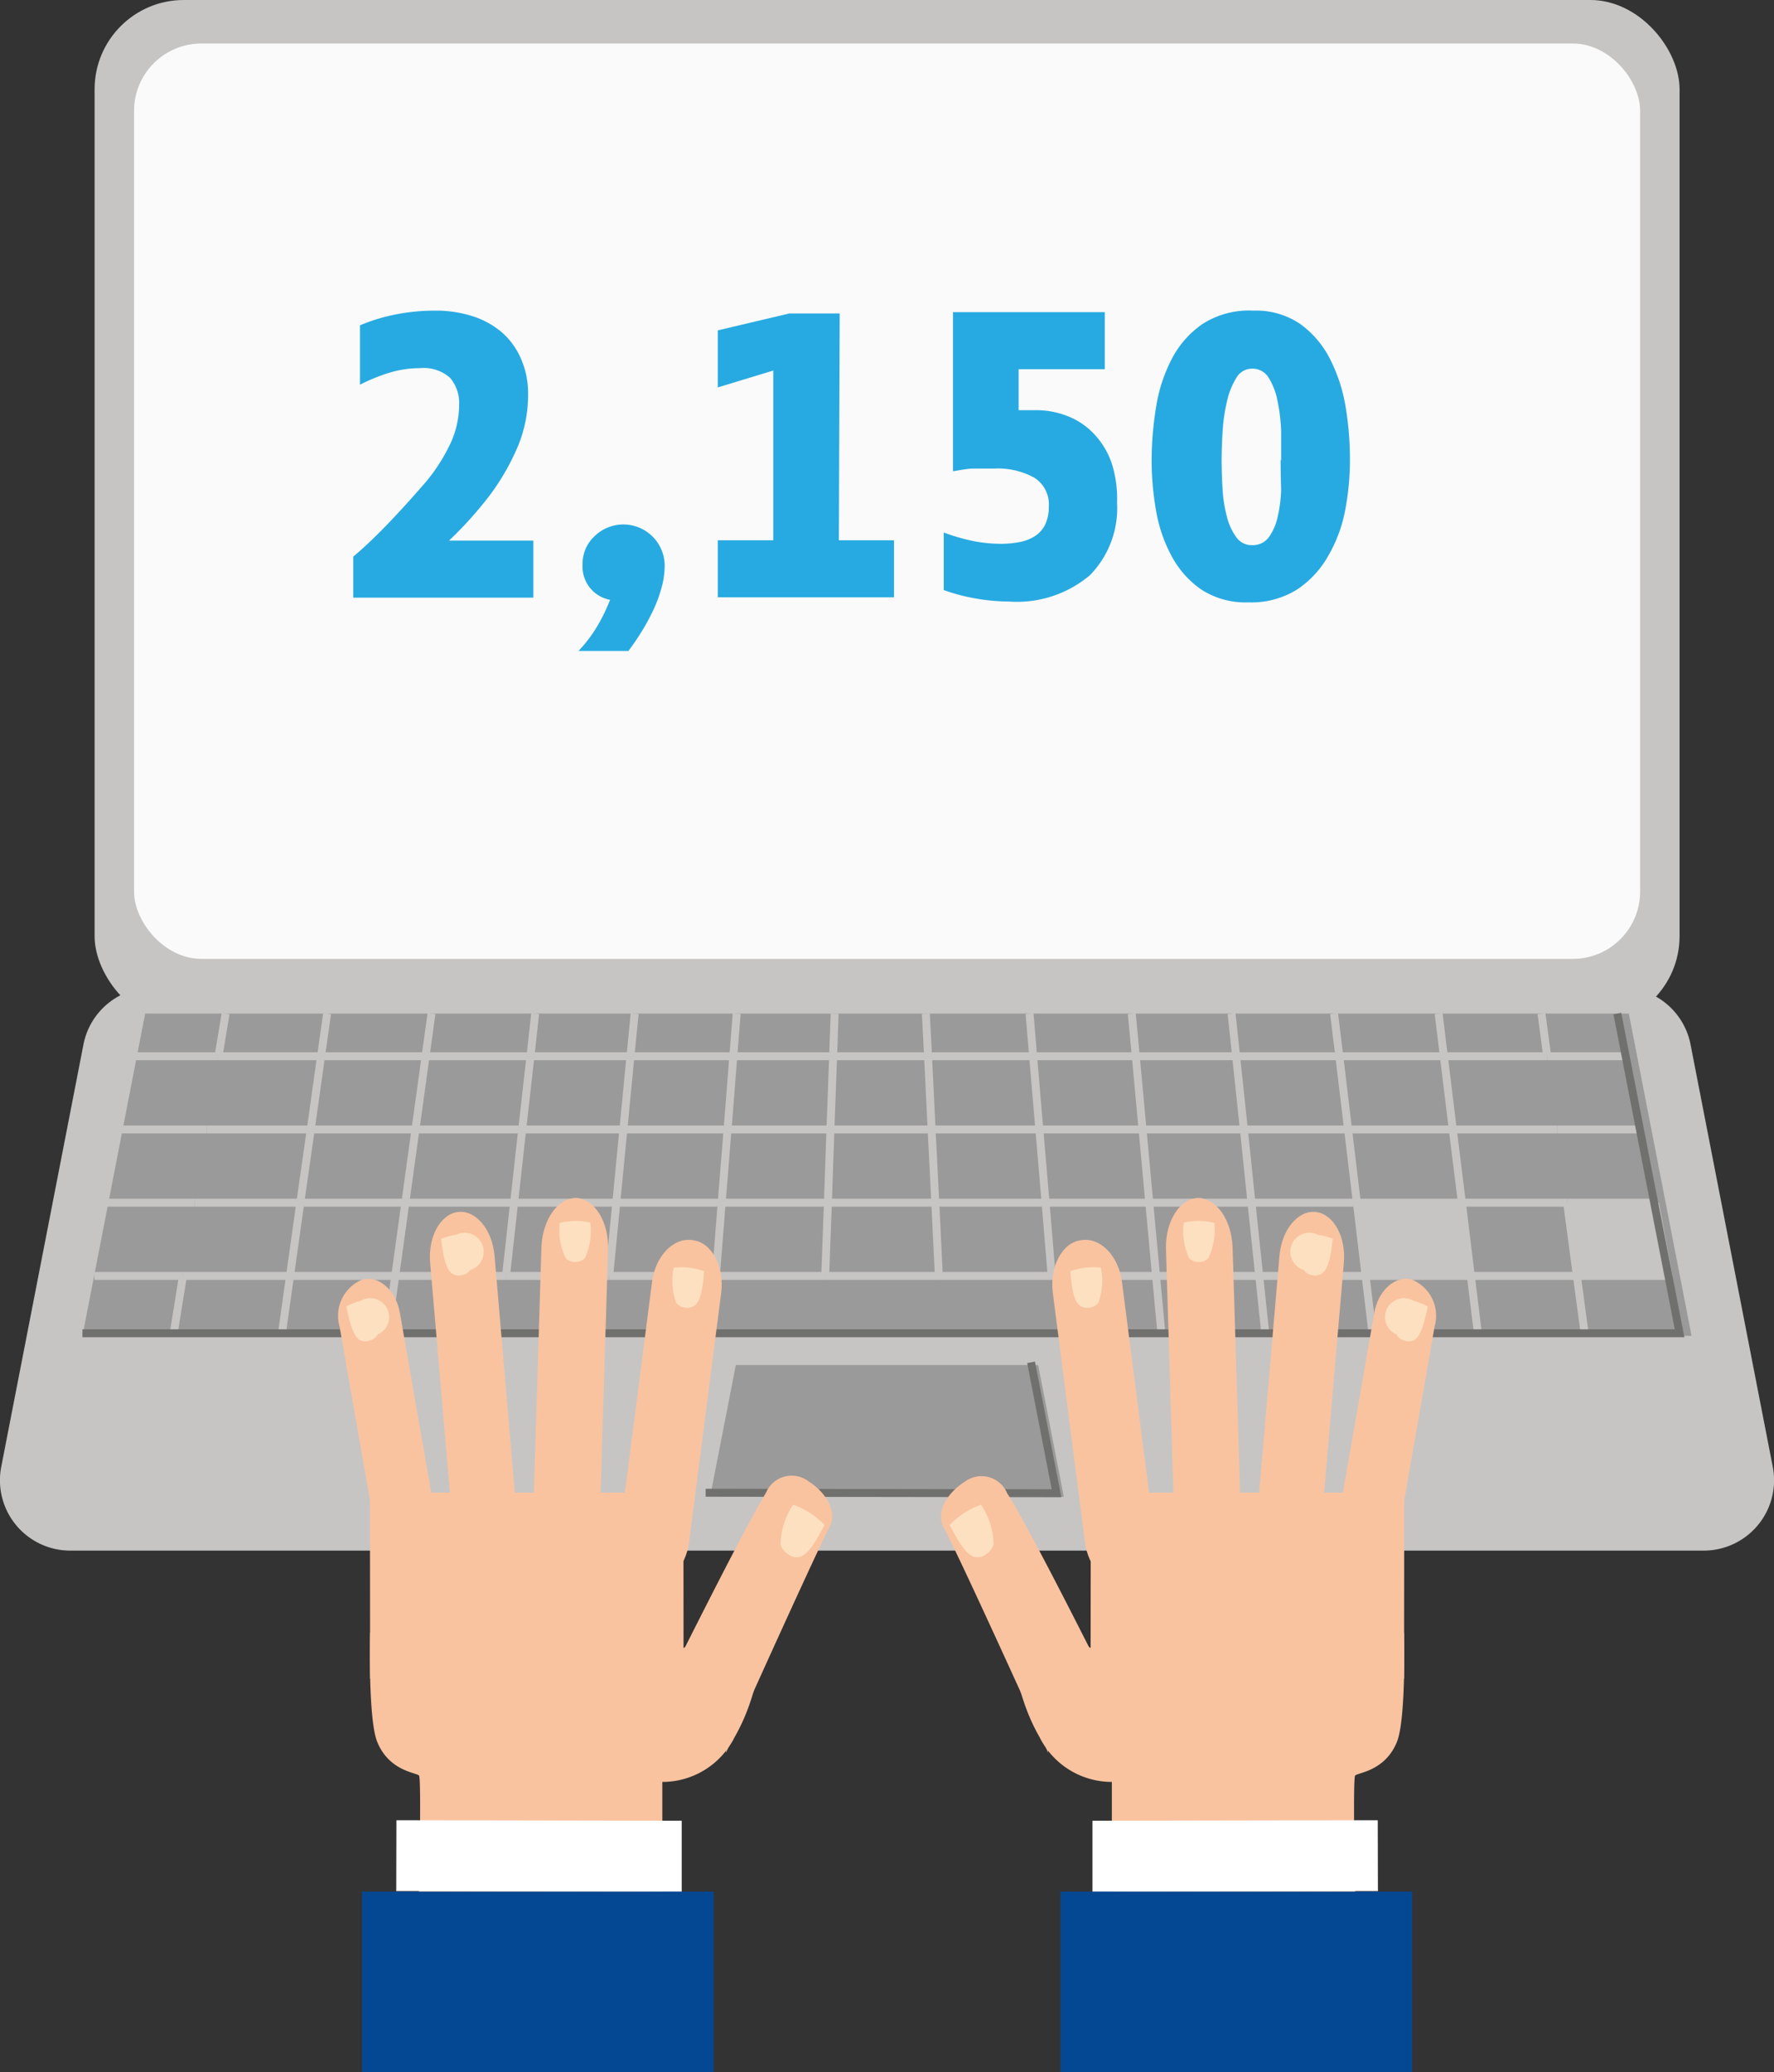 <svg id="icons" xmlns="http://www.w3.org/2000/svg" viewBox="0 0 105.21 122.81"><rect x="0" y="0" width="105.21" height="122.81" fill="#333333" stroke="none"/><defs><style>.cls-1{fill:#c6c5c4;}.cls-2{fill:#fafafa;}.cls-3{fill:#9b9a9a;}.cls-4,.cls-5{fill:none;stroke-miterlimit:10;stroke-width:0.47px;}.cls-4{stroke:#c6c5c4;}.cls-5{stroke:#70706e;}.cls-6{fill:#f9c3a0;}.cls-7{fill:#fff;}.cls-8{fill:#044893;}.cls-9{fill:#fde0bf;}.cls-10{fill:#27aae1;}</style></defs><g id="_Group_" data-name="&lt;Group&gt;"><g id="_Group_2" data-name="&lt;Group&gt;"><g id="_Group_3" data-name="&lt;Group&gt;"><rect id="_Rectangle_" data-name="&lt;Rectangle&gt;" class="cls-1" x="5.61" width="94" height="60.77" rx="5.29" ry="5.29"/><path id="_Path_" data-name="&lt;Path&gt;" class="cls-1" d="M465.09,2822.56H368.22a4.17,4.17,0,0,1-4.09-5l4.87-25a4.17,4.17,0,0,1,4.09-3.37h87.13a4.17,4.17,0,0,1,4.09,3.37l4.87,25A4.17,4.17,0,0,1,465.09,2822.56Z" transform="translate(-364.05 -2730.66)"/><rect id="_Rectangle_2" data-name="&lt;Rectangle&gt;" class="cls-2" x="7.95" y="2.58" width="89.32" height="54.25" rx="3.99" ry="3.99"/><polygon id="_Path_2" data-name="&lt;Path&gt;" class="cls-3" points="100.32 79.17 4.89 79.17 8.61 60.07 96.6 60.07 100.32 79.17"/><polygon id="_Path_3" data-name="&lt;Path&gt;" class="cls-3" points="63.09 88.71 42.12 88.68 43.64 80.9 61.57 80.9 63.09 88.71"/></g><g id="_Group_4" data-name="&lt;Group&gt;"><polygon id="_Path_4" data-name="&lt;Path&gt;" class="cls-1" points="99.19 75.62 93.55 75.62 92.94 71.28 98.39 71.28 99.19 75.62"/><polygon id="_Path_5" data-name="&lt;Path&gt;" class="cls-1" points="87.36 75.62 80.99 75.62 80.47 71.28 86.6 71.28 87.36 75.62"/><g id="_Group_5" data-name="&lt;Group&gt;"><line id="_Path_6" data-name="&lt;Path&gt;" class="cls-4" x1="19.4" y1="60.07" x2="19.04" y2="62.6"/><line id="_Path_7" data-name="&lt;Path&gt;" class="cls-4" x1="19.04" y1="62.6" x2="18.43" y2="66.94"/><line id="_Path_8" data-name="&lt;Path&gt;" class="cls-4" x1="16.72" y1="79.03" x2="17.2" y2="75.62"/><line id="_Path_9" data-name="&lt;Path&gt;" class="cls-4" x1="17.81" y1="71.28" x2="17.2" y2="75.62"/><line id="_Path_10" data-name="&lt;Path&gt;" class="cls-4" x1="18.43" y1="66.94" x2="17.81" y2="71.28"/><line id="_Path_11" data-name="&lt;Path&gt;" class="cls-4" x1="86.7" y1="71.28" x2="86.16" y2="66.94"/><line id="_Path_12" data-name="&lt;Path&gt;" class="cls-4" x1="87.65" y1="79.03" x2="87.23" y2="75.62"/><line id="_Path_13" data-name="&lt;Path&gt;" class="cls-4" x1="85.32" y1="60.07" x2="85.63" y2="62.6"/><line id="_Path_14" data-name="&lt;Path&gt;" class="cls-4" x1="87.23" y1="75.62" x2="86.7" y2="71.28"/><line id="_Path_15" data-name="&lt;Path&gt;" class="cls-4" x1="85.63" y1="62.6" x2="86.16" y2="66.94"/><line id="_Path_16" data-name="&lt;Path&gt;" class="cls-4" x1="80.99" y1="75.62" x2="80.47" y2="71.28"/><line id="_Path_17" data-name="&lt;Path&gt;" class="cls-4" x1="79.12" y1="60.07" x2="79.43" y2="62.6"/><line id="_Path_18" data-name="&lt;Path&gt;" class="cls-4" x1="79.43" y1="62.6" x2="79.95" y2="66.94"/><line id="_Path_19" data-name="&lt;Path&gt;" class="cls-4" x1="79.95" y1="66.94" x2="80.47" y2="71.28"/><line id="_Path_20" data-name="&lt;Path&gt;" class="cls-4" x1="81.4" y1="79.03" x2="80.99" y2="75.62"/><line id="_Path_21" data-name="&lt;Path&gt;" class="cls-4" x1="73.77" y1="66.94" x2="74.22" y2="71.28"/><line id="_Path_22" data-name="&lt;Path&gt;" class="cls-4" x1="73.04" y1="60.07" x2="73.31" y2="62.6"/><line id="_Path_23" data-name="&lt;Path&gt;" class="cls-4" x1="75.04" y1="79.03" x2="74.68" y2="75.62"/><line id="_Path_24" data-name="&lt;Path&gt;" class="cls-4" x1="73.31" y1="62.6" x2="73.77" y2="66.94"/><line id="_Path_25" data-name="&lt;Path&gt;" class="cls-4" x1="74.68" y1="75.62" x2="74.22" y2="71.28"/><line id="_Path_26" data-name="&lt;Path&gt;" class="cls-4" x1="67.12" y1="60.07" x2="67.36" y2="62.6"/><line id="_Path_27" data-name="&lt;Path&gt;" class="cls-4" x1="68.88" y1="79.03" x2="68.56" y2="75.62"/><line id="_Path_28" data-name="&lt;Path&gt;" class="cls-4" x1="67.36" y1="62.6" x2="67.76" y2="66.94"/><line id="_Path_29" data-name="&lt;Path&gt;" class="cls-4" x1="68.56" y1="75.62" x2="68.16" y2="71.28"/><line id="_Path_30" data-name="&lt;Path&gt;" class="cls-4" x1="67.76" y1="66.94" x2="68.16" y2="71.28"/><line id="_Path_31" data-name="&lt;Path&gt;" class="cls-4" x1="61.27" y1="62.6" x2="61.64" y2="66.94"/><line id="_Path_32" data-name="&lt;Path&gt;" class="cls-4" x1="61.06" y1="60.07" x2="61.27" y2="62.6"/><line id="_Path_33" data-name="&lt;Path&gt;" class="cls-4" x1="61.64" y1="66.94" x2="62.01" y2="71.28"/><line id="_Path_34" data-name="&lt;Path&gt;" class="cls-4" x1="62.37" y1="75.62" x2="62.01" y2="71.28"/><line id="_Path_35" data-name="&lt;Path&gt;" class="cls-4" x1="55.04" y1="62.6" x2="55.25" y2="66.94"/><line id="_Path_36" data-name="&lt;Path&gt;" class="cls-4" x1="55.25" y1="66.94" x2="55.47" y2="71.28"/><line id="_Path_37" data-name="&lt;Path&gt;" class="cls-4" x1="55.68" y1="75.62" x2="55.47" y2="71.28"/><line id="_Path_38" data-name="&lt;Path&gt;" class="cls-4" x1="54.91" y1="60.07" x2="55.04" y2="62.6"/><line id="_Path_39" data-name="&lt;Path&gt;" class="cls-4" x1="49.25" y1="66.94" x2="49.1" y2="71.28"/><line id="_Path_40" data-name="&lt;Path&gt;" class="cls-4" x1="49.5" y1="60.07" x2="49.41" y2="62.6"/><line id="_Path_41" data-name="&lt;Path&gt;" class="cls-4" x1="49.41" y1="62.6" x2="49.25" y2="66.94"/><line id="_Path_42" data-name="&lt;Path&gt;" class="cls-4" x1="48.94" y1="75.62" x2="49.1" y2="71.28"/><line id="_Path_43" data-name="&lt;Path&gt;" class="cls-4" x1="42.46" y1="75.62" x2="42.8" y2="71.28"/><line id="_Path_44" data-name="&lt;Path&gt;" class="cls-4" x1="43.15" y1="66.94" x2="42.8" y2="71.28"/><line id="_Path_45" data-name="&lt;Path&gt;" class="cls-4" x1="43.49" y1="62.6" x2="43.15" y2="66.94"/><line id="_Path_46" data-name="&lt;Path&gt;" class="cls-4" x1="43.69" y1="60.07" x2="43.49" y2="62.6"/><line id="_Path_47" data-name="&lt;Path&gt;" class="cls-4" x1="37.64" y1="60.07" x2="37.39" y2="62.6"/><line id="_Path_48" data-name="&lt;Path&gt;" class="cls-4" x1="37.39" y1="62.6" x2="36.97" y2="66.94"/><line id="_Path_49" data-name="&lt;Path&gt;" class="cls-4" x1="36.97" y1="66.94" x2="36.55" y2="71.28"/><line id="_Path_50" data-name="&lt;Path&gt;" class="cls-4" x1="36.13" y1="75.62" x2="36.55" y2="71.28"/><line id="_Path_51" data-name="&lt;Path&gt;" class="cls-4" x1="92.94" y1="71.28" x2="93.52" y2="75.62"/><line id="_Path_52" data-name="&lt;Path&gt;" class="cls-4" x1="93.98" y1="79.03" x2="93.52" y2="75.62"/><line id="_Path_53" data-name="&lt;Path&gt;" class="cls-4" x1="91.42" y1="60.07" x2="91.76" y2="62.6"/><line id="_Path_54" data-name="&lt;Path&gt;" class="cls-4" x1="30.97" y1="66.94" x2="30.49" y2="71.28"/><line id="_Path_55" data-name="&lt;Path&gt;" class="cls-4" x1="31.46" y1="62.6" x2="30.97" y2="66.94"/><line id="_Path_56" data-name="&lt;Path&gt;" class="cls-4" x1="30.01" y1="75.62" x2="30.49" y2="71.28"/><line id="_Path_57" data-name="&lt;Path&gt;" class="cls-4" x1="31.74" y1="60.07" x2="31.46" y2="62.6"/><line id="_Path_58" data-name="&lt;Path&gt;" class="cls-4" x1="24.64" y1="66.94" x2="24.04" y2="71.28"/><line id="_Path_59" data-name="&lt;Path&gt;" class="cls-4" x1="25.59" y1="60.07" x2="25.24" y2="62.6"/><line id="_Path_60" data-name="&lt;Path&gt;" class="cls-4" x1="23.44" y1="75.62" x2="24.04" y2="71.28"/><line id="_Path_61" data-name="&lt;Path&gt;" class="cls-4" x1="25.24" y1="62.6" x2="24.64" y2="66.94"/><line id="_Path_62" data-name="&lt;Path&gt;" class="cls-4" x1="22.97" y1="79.03" x2="23.44" y2="75.62"/><line id="_Path_63" data-name="&lt;Path&gt;" class="cls-4" x1="13.38" y1="60.07" x2="12.96" y2="62.6"/><line id="_Path_64" data-name="&lt;Path&gt;" class="cls-4" x1="10.85" y1="75.62" x2="10.3" y2="79.03"/><line id="_Path_65" data-name="&lt;Path&gt;" class="cls-4" x1="55.04" y1="62.6" x2="49.41" y2="62.6"/><line id="_Path_66" data-name="&lt;Path&gt;" class="cls-4" x1="73.31" y1="62.6" x2="67.36" y2="62.6"/><line id="_Path_67" data-name="&lt;Path&gt;" class="cls-4" x1="67.36" y1="62.6" x2="61.27" y2="62.6"/><line id="_Path_68" data-name="&lt;Path&gt;" class="cls-4" x1="91.76" y1="62.6" x2="85.63" y2="62.6"/><line id="_Path_69" data-name="&lt;Path&gt;" class="cls-4" x1="85.63" y1="62.6" x2="79.43" y2="62.6"/><line id="_Path_70" data-name="&lt;Path&gt;" class="cls-4" x1="79.43" y1="62.6" x2="73.31" y2="62.6"/><line id="_Path_71" data-name="&lt;Path&gt;" class="cls-4" x1="49.41" y1="62.6" x2="43.49" y2="62.6"/><line id="_Path_72" data-name="&lt;Path&gt;" class="cls-4" x1="19.04" y1="62.6" x2="12.96" y2="62.6"/><line id="_Path_73" data-name="&lt;Path&gt;" class="cls-4" x1="43.49" y1="62.6" x2="37.39" y2="62.6"/><line id="_Path_74" data-name="&lt;Path&gt;" class="cls-4" x1="7.57" y1="62.6" x2="12.96" y2="62.6"/><line id="_Path_75" data-name="&lt;Path&gt;" class="cls-4" x1="25.24" y1="62.6" x2="19.04" y2="62.6"/><line id="_Path_76" data-name="&lt;Path&gt;" class="cls-4" x1="96.34" y1="62.6" x2="91.76" y2="62.6"/><line id="_Path_77" data-name="&lt;Path&gt;" class="cls-4" x1="31.46" y1="62.6" x2="25.24" y2="62.6"/><line id="_Path_78" data-name="&lt;Path&gt;" class="cls-4" x1="37.39" y1="62.6" x2="31.46" y2="62.6"/><line id="_Path_79" data-name="&lt;Path&gt;" class="cls-4" x1="61.27" y1="62.6" x2="55.04" y2="62.6"/><line id="_Path_80" data-name="&lt;Path&gt;" class="cls-4" x1="42.46" y1="75.62" x2="48.94" y2="75.62"/><line id="_Path_81" data-name="&lt;Path&gt;" class="cls-4" x1="55.68" y1="75.62" x2="62.37" y2="75.62"/><line id="_Path_82" data-name="&lt;Path&gt;" class="cls-4" x1="48.94" y1="75.62" x2="55.68" y2="75.62"/><line id="_Path_83" data-name="&lt;Path&gt;" class="cls-4" x1="62.37" y1="75.62" x2="68.56" y2="75.62"/><line id="_Path_84" data-name="&lt;Path&gt;" class="cls-4" x1="30.01" y1="75.62" x2="36.13" y2="75.62"/><line id="_Path_85" data-name="&lt;Path&gt;" class="cls-4" x1="68.56" y1="75.62" x2="74.68" y2="75.62"/><line id="_Path_86" data-name="&lt;Path&gt;" class="cls-4" x1="10.85" y1="75.62" x2="5.6" y2="75.62"/><line id="_Path_87" data-name="&lt;Path&gt;" class="cls-4" x1="10.85" y1="75.62" x2="17.2" y2="75.62"/><line id="_Path_88" data-name="&lt;Path&gt;" class="cls-4" x1="23.44" y1="75.62" x2="30.01" y2="75.62"/><line id="_Path_89" data-name="&lt;Path&gt;" class="cls-4" x1="80.99" y1="75.62" x2="87.23" y2="75.62"/><line id="_Path_90" data-name="&lt;Path&gt;" class="cls-4" x1="36.13" y1="75.62" x2="42.46" y2="75.62"/><line id="_Path_91" data-name="&lt;Path&gt;" class="cls-4" x1="17.2" y1="75.62" x2="23.44" y2="75.62"/><line id="_Path_92" data-name="&lt;Path&gt;" class="cls-4" x1="74.68" y1="75.62" x2="80.99" y2="75.62"/><line id="_Path_93" data-name="&lt;Path&gt;" class="cls-4" x1="87.23" y1="75.62" x2="93.52" y2="75.62"/><line id="_Path_94" data-name="&lt;Path&gt;" class="cls-4" x1="98.9" y1="75.62" x2="93.52" y2="75.62"/><line id="_Path_95" data-name="&lt;Path&gt;" class="cls-4" x1="12.26" y1="66.94" x2="18.43" y2="66.94"/><line id="_Path_96" data-name="&lt;Path&gt;" class="cls-4" x1="61.64" y1="66.94" x2="55.25" y2="66.94"/><line id="_Path_97" data-name="&lt;Path&gt;" class="cls-4" x1="30.97" y1="66.94" x2="24.64" y2="66.94"/><line id="_Path_98" data-name="&lt;Path&gt;" class="cls-4" x1="24.64" y1="66.94" x2="18.43" y2="66.94"/><line id="_Path_99" data-name="&lt;Path&gt;" class="cls-4" x1="92.35" y1="66.94" x2="86.16" y2="66.94"/><line id="_Path_100" data-name="&lt;Path&gt;" class="cls-4" x1="36.97" y1="66.94" x2="30.97" y2="66.94"/><line id="_Path_101" data-name="&lt;Path&gt;" class="cls-4" x1="97.4" y1="66.94" x2="92.35" y2="66.94"/><line id="_Path_102" data-name="&lt;Path&gt;" class="cls-4" x1="79.95" y1="66.94" x2="73.77" y2="66.94"/><line id="_Path_103" data-name="&lt;Path&gt;" class="cls-4" x1="12.26" y1="66.94" x2="6.97" y2="66.94"/><line id="_Path_104" data-name="&lt;Path&gt;" class="cls-4" x1="67.76" y1="66.94" x2="61.64" y2="66.94"/><line id="_Path_105" data-name="&lt;Path&gt;" class="cls-4" x1="86.16" y1="66.94" x2="79.95" y2="66.94"/><line id="_Path_106" data-name="&lt;Path&gt;" class="cls-4" x1="73.77" y1="66.94" x2="67.76" y2="66.94"/><line id="_Path_107" data-name="&lt;Path&gt;" class="cls-4" x1="55.25" y1="66.94" x2="49.25" y2="66.94"/><line id="_Path_108" data-name="&lt;Path&gt;" class="cls-4" x1="43.15" y1="66.94" x2="36.97" y2="66.94"/><line id="_Path_109" data-name="&lt;Path&gt;" class="cls-4" x1="49.25" y1="66.94" x2="43.15" y2="66.94"/><line id="_Path_110" data-name="&lt;Path&gt;" class="cls-4" x1="62.01" y1="71.28" x2="68.16" y2="71.28"/><line id="_Path_111" data-name="&lt;Path&gt;" class="cls-4" x1="68.16" y1="71.28" x2="74.22" y2="71.28"/><line id="_Path_112" data-name="&lt;Path&gt;" class="cls-4" x1="74.22" y1="71.28" x2="80.47" y2="71.28"/><line id="_Path_113" data-name="&lt;Path&gt;" class="cls-4" x1="55.47" y1="71.28" x2="62.01" y2="71.28"/><line id="_Path_114" data-name="&lt;Path&gt;" class="cls-4" x1="30.49" y1="71.28" x2="36.55" y2="71.28"/><line id="_Path_115" data-name="&lt;Path&gt;" class="cls-4" x1="6.31" y1="71.28" x2="11.56" y2="71.28"/><line id="_Path_116" data-name="&lt;Path&gt;" class="cls-4" x1="80.47" y1="71.28" x2="86.7" y2="71.28"/><line id="_Path_117" data-name="&lt;Path&gt;" class="cls-4" x1="24.04" y1="71.28" x2="30.49" y2="71.28"/><line id="_Path_118" data-name="&lt;Path&gt;" class="cls-4" x1="36.55" y1="71.28" x2="42.8" y2="71.28"/><line id="_Path_119" data-name="&lt;Path&gt;" class="cls-4" x1="92.94" y1="71.28" x2="86.7" y2="71.28"/><line id="_Path_120" data-name="&lt;Path&gt;" class="cls-4" x1="17.81" y1="71.28" x2="24.04" y2="71.28"/><line id="_Path_121" data-name="&lt;Path&gt;" class="cls-4" x1="42.8" y1="71.28" x2="49.1" y2="71.28"/><line id="_Path_122" data-name="&lt;Path&gt;" class="cls-4" x1="98.13" y1="71.28" x2="92.94" y2="71.28"/><line id="_Path_123" data-name="&lt;Path&gt;" class="cls-4" x1="49.1" y1="71.28" x2="55.47" y2="71.28"/><line id="_Path_124" data-name="&lt;Path&gt;" class="cls-4" x1="11.56" y1="71.28" x2="17.81" y2="71.28"/></g><polyline id="_Path_125" data-name="&lt;Path&gt;" class="cls-5" points="61.15 80.74 62.66 88.5 41.85 88.47"/><polyline id="_Path_126" data-name="&lt;Path&gt;" class="cls-5" points="95.92 60.07 99.61 79.02 4.89 79.02"/></g></g></g><g id="_Group_6" data-name="&lt;Group&gt;"><g id="_Group_7" data-name="&lt;Group&gt;"><path id="_Path_127" data-name="&lt;Path&gt;" class="cls-6" d="M400.82,2821.39c-.2,1.55.55,3,1.69,3.13h0c1.13.18,2.21-.93,2.41-2.48l1.9-14.75c.2-1.55-.55-3-1.69-3.13h0c-1.13-.18-2.21.93-2.41,2.48Z" transform="translate(-364.05 -2730.66)"/><path id="_Path_128" data-name="&lt;Path&gt;" class="cls-6" d="M395.68,2820.25c-.05,1.65.79,3,1.88,3.06h0c1.09,0,2-1.26,2.07-2.91l.48-15.68c.05-1.65-.79-3-1.88-3.06h0c-1.09,0-2,1.26-2.07,2.91Z" transform="translate(-364.05 -2730.66)"/><path id="_Path_129" data-name="&lt;Path&gt;" class="cls-6" d="M390.83,2820.28c.13,1.55,1.1,2.72,2.15,2.61h0c1.05-.11,1.8-1.47,1.67-3l-1.27-14.79c-.13-1.55-1.09-2.72-2.15-2.61h0c-1.05.11-1.8,1.46-1.67,3Z" transform="translate(-364.05 -2730.66)"/><path id="_Path_130" data-name="&lt;Path&gt;" class="cls-6" d="M386.4,2821.94c.23,1.33,1.22,2.24,2.21,2h0a2.31,2.31,0,0,0,1.37-2.79l-2.21-12.66c-.23-1.33-1.22-2.24-2.21-2h0a2.31,2.31,0,0,0-1.37,2.79Z" transform="translate(-364.05 -2730.66)"/><path id="_Path_131" data-name="&lt;Path&gt;" class="cls-6" d="M403.32,2831c-.4.78,1.29-2,2.4-1.26l1-1c1.11.7.38,5.81.38,5.81s5.19-11.55,6.16-13.42c.44-.86-.18-2-1.28-2.69h0a1.65,1.65,0,0,0-2.5.69C408.09,2821.39,403.32,2831,403.32,2831Z" transform="translate(-364.05 -2730.66)"/><polygon id="_Path_132" data-name="&lt;Path&gt;" class="cls-6" points="40.53 88.46 40.54 99.22 21.95 99.48 21.94 88.46 40.53 88.46"/><path id="_Path_133" data-name="&lt;Path&gt;" class="cls-6" d="M386,2827.43s-.13,5.09.42,6.46c.7,1.74,2.33,1.83,2.48,2s0,7.14,0,7.14l14.43.42,0-7.18a4.79,4.79,0,0,0,4.29-2.66c1.48-2.58,1.64-5.34,2.26-8.42l-5.37,3.19-7.88-1.25Z" transform="translate(-364.05 -2730.66)"/><g id="_Group_8" data-name="&lt;Group&gt;"><polygon class="cls-7" points="23.5 112.08 23.51 107.88 40.43 107.91 40.43 112.11 23.5 112.08"/><rect class="cls-8" x="21.47" y="112.11" width="20.85" height="10.71"/></g><path id="_Path_134" data-name="&lt;Path&gt;" class="cls-9" d="M404,2805.79a4,4,0,0,1,.91,0h0a4,4,0,0,1,.9.21c-.06.68-.14,1.69-.52,2a.71.71,0,0,1-.59.16h0a.74.74,0,0,1-.55-.29A3.87,3.87,0,0,1,404,2805.79Z" transform="translate(-364.05 -2730.66)"/><path id="_Path_135" data-name="&lt;Path&gt;" class="cls-9" d="M411.09,2819.84a5,5,0,0,1,1,.49h0a5.18,5.18,0,0,1,.86.71c-.36.68-.89,1.72-1.45,1.89a.82.82,0,0,1-.7-.15h0a1,1,0,0,1-.46-.6A4.39,4.39,0,0,1,411.09,2819.84Z" transform="translate(-364.05 -2730.66)"/><path id="_Path_136" data-name="&lt;Path&gt;" class="cls-9" d="M397.24,2803.14a4,4,0,0,1,.91-.12h0a4,4,0,0,1,.91.1,3.87,3.87,0,0,1-.32,2.1.73.73,0,0,1-.57.23h0a.72.72,0,0,1-.57-.22A3.84,3.84,0,0,1,397.24,2803.14Z" transform="translate(-364.05 -2730.66)"/><path id="_Path_137" data-name="&lt;Path&gt;" class="cls-9" d="M390.21,2804.08a4.14,4.14,0,0,1,.89-.24h0a1.13,1.13,0,1,1,.84,2.09.75.75,0,0,1-.54.31h0a.7.7,0,0,1-.59-.14C390.41,2805.76,390.3,2804.75,390.21,2804.08Z" transform="translate(-364.05 -2730.66)"/><path id="_Path_138" data-name="&lt;Path&gt;" class="cls-9" d="M384.59,2808.09a4.16,4.16,0,0,1,.86-.34h0a1.12,1.12,0,1,1,1,2,.76.76,0,0,1-.51.37h0a.7.7,0,0,1-.6-.07C384.93,2809.74,384.73,2808.75,384.59,2808.09Z" transform="translate(-364.05 -2730.66)"/></g></g><g id="_Group_9" data-name="&lt;Group&gt;"><g id="_Group_10" data-name="&lt;Group&gt;"><path id="_Path_139" data-name="&lt;Path&gt;" class="cls-6" d="M432.49,2821.39c.2,1.55-.55,3-1.69,3.13h0c-1.13.18-2.21-.93-2.41-2.48l-1.9-14.75c-.2-1.55.55-3,1.69-3.13h0c1.13-.18,2.21.93,2.41,2.48Z" transform="translate(-364.05 -2730.66)"/><path id="_Path_140" data-name="&lt;Path&gt;" class="cls-6" d="M437.63,2820.25c.05,1.65-.79,3-1.88,3.06h0c-1.09,0-2-1.26-2.07-2.91l-.48-15.68c-.05-1.65.79-3,1.88-3.06h0c1.09,0,2,1.26,2.07,2.91Z" transform="translate(-364.05 -2730.66)"/><path id="_Path_141" data-name="&lt;Path&gt;" class="cls-6" d="M442.48,2820.28c-.13,1.55-1.1,2.72-2.15,2.61h0c-1.05-.11-1.8-1.47-1.67-3l1.27-14.79c.13-1.55,1.09-2.72,2.15-2.61h0c1.05.11,1.8,1.46,1.67,3Z" transform="translate(-364.05 -2730.66)"/><path id="_Path_142" data-name="&lt;Path&gt;" class="cls-6" d="M446.92,2821.94c-.23,1.33-1.22,2.24-2.21,2h0a2.31,2.31,0,0,1-1.37-2.79l2.21-12.66c.23-1.33,1.22-2.24,2.21-2h0a2.31,2.31,0,0,1,1.37,2.79Z" transform="translate(-364.05 -2730.66)"/><path id="_Path_143" data-name="&lt;Path&gt;" class="cls-6" d="M430,2831c.4.78-1.29-2-2.4-1.26l-1-1c-1.11.7-.38,5.81-.38,5.81S421,2823,420,2821.16c-.44-.86.18-2,1.28-2.69h0a1.65,1.65,0,0,1,2.5.69C425.22,2821.39,430,2831,430,2831Z" transform="translate(-364.05 -2730.66)"/><polygon id="_Path_144" data-name="&lt;Path&gt;" class="cls-6" points="64.69 88.46 64.68 99.22 83.27 99.48 83.28 88.46 64.69 88.46"/><path id="_Path_145" data-name="&lt;Path&gt;" class="cls-6" d="M447.32,2827.43s.13,5.09-.42,6.46c-.7,1.74-2.33,1.83-2.48,2s0,7.14,0,7.14l-14.43.42,0-7.18a4.79,4.79,0,0,1-4.29-2.66c-1.48-2.58-1.64-5.34-2.26-8.42l5.37,3.19,7.88-1.25Z" transform="translate(-364.05 -2730.66)"/><g id="_Group_11" data-name="&lt;Group&gt;"><polygon class="cls-7" points="81.72 112.08 81.71 107.88 64.79 107.91 64.79 112.11 81.72 112.08"/><rect class="cls-8" x="62.9" y="112.11" width="20.85" height="10.71"/></g><path id="_Path_146" data-name="&lt;Path&gt;" class="cls-9" d="M429.34,2805.79a4,4,0,0,0-.91,0h0a4,4,0,0,0-.9.21c.06.68.14,1.69.52,2a.71.71,0,0,0,.59.16h0a.74.74,0,0,0,.55-.29A3.87,3.87,0,0,0,429.34,2805.79Z" transform="translate(-364.05 -2730.66)"/><path id="_Path_147" data-name="&lt;Path&gt;" class="cls-9" d="M422.23,2819.84a5,5,0,0,0-1,.49h0a5.18,5.18,0,0,0-.86.71c.36.68.89,1.72,1.45,1.89a.82.82,0,0,0,.7-.15h0a1,1,0,0,0,.46-.6A4.39,4.39,0,0,0,422.23,2819.84Z" transform="translate(-364.05 -2730.66)"/><path id="_Path_148" data-name="&lt;Path&gt;" class="cls-9" d="M436.07,2803.14a4,4,0,0,0-.91-.12h0a4,4,0,0,0-.91.1,3.87,3.87,0,0,0,.32,2.1.73.73,0,0,0,.57.23h0a.72.72,0,0,0,.57-.22A3.84,3.84,0,0,0,436.07,2803.14Z" transform="translate(-364.05 -2730.66)"/><path id="_Path_149" data-name="&lt;Path&gt;" class="cls-9" d="M443.1,2804.08a4.14,4.14,0,0,0-.89-.24h0a1.13,1.13,0,1,0-.84,2.09.75.75,0,0,0,.54.31h0a.7.7,0,0,0,.59-.14C442.91,2805.76,443,2804.75,443.1,2804.08Z" transform="translate(-364.05 -2730.66)"/><path id="_Path_150" data-name="&lt;Path&gt;" class="cls-9" d="M448.73,2808.09a4.16,4.16,0,0,0-.86-.34h0a1.12,1.12,0,1,0-1,2,.76.76,0,0,0,.51.37h0a.7.7,0,0,0,.6-.07C448.38,2809.74,448.58,2808.75,448.73,2808.09Z" transform="translate(-364.05 -2730.66)"/></g></g><path class="cls-10" d="M395.37,2754a8,8,0,0,1-.63,3.17,14,14,0,0,1-1.61,2.8,22.73,22.73,0,0,1-2.45,2.73h5v3.38H385v-2.43q.94-.79,2-1.89t2.24-2.46a10.63,10.63,0,0,0,1.55-2.41,5.51,5.51,0,0,0,.49-2.22,2.32,2.32,0,0,0-.53-1.61,2.36,2.36,0,0,0-1.81-.58,6.17,6.17,0,0,0-1.76.26,10.48,10.48,0,0,0-1.78.72v-3.52a10.74,10.74,0,0,1,2-.62,12,12,0,0,1,2.48-.25,7.1,7.1,0,0,1,2.16.32,5,5,0,0,1,1.73.93,4.32,4.32,0,0,1,1.15,1.54A5.1,5.1,0,0,1,395.37,2754Z" transform="translate(-364.05 -2730.66)"/><path class="cls-10" d="M398.36,2769.24a8.35,8.35,0,0,0,1.12-1.48,10.51,10.51,0,0,0,.75-1.55,2,2,0,0,1-1.63-2.08,2.21,2.21,0,0,1,.65-1.63,2.45,2.45,0,0,1,4.22,1.68,5,5,0,0,1-.19,1.33,8.32,8.32,0,0,1-.5,1.34,12.7,12.7,0,0,1-.7,1.28q-.39.62-.76,1.11Z" transform="translate(-364.05 -2730.66)"/><path class="cls-10" d="M413.8,2762.68h3.27v3.38H406.62v-3.38h3.29v-10.06l-3.29,1v-3.38l4.23-1h3Z" transform="translate(-364.05 -2730.66)"/><path class="cls-10" d="M430.3,2760.46a5.68,5.68,0,0,1-1.62,4.3,6.72,6.72,0,0,1-4.82,1.55,11.37,11.37,0,0,1-2-.19,11,11,0,0,1-1.84-.49v-3.41a11.65,11.65,0,0,0,1.82.52,8.46,8.46,0,0,0,1.59.15,5.66,5.66,0,0,0,1.12-.11,2.51,2.51,0,0,0,.9-.36,1.7,1.7,0,0,0,.59-.68,2.42,2.42,0,0,0,.21-1.07,1.85,1.85,0,0,0-.88-1.71,4.48,4.48,0,0,0-2.34-.53c-.45,0-.86,0-1.23,0s-.78.09-1.23.16v-9.43h9v3.38h-5.11v2.43h1a5.07,5.07,0,0,1,2,.39,4.29,4.29,0,0,1,1.53,1.08,4.79,4.79,0,0,1,1,1.7A7,7,0,0,1,430.3,2760.46Z" transform="translate(-364.05 -2730.66)"/><path class="cls-10" d="M444.11,2757.95a15.89,15.89,0,0,1-.28,2.94,8.54,8.54,0,0,1-1,2.7,5.81,5.81,0,0,1-1.84,2,5.13,5.13,0,0,1-2.9.77,4.81,4.81,0,0,1-2.81-.77,5.64,5.64,0,0,1-1.76-2,8.67,8.67,0,0,1-.91-2.68,17.09,17.09,0,0,1-.26-2.93,19.8,19.8,0,0,1,.26-3.17,9.28,9.28,0,0,1,.93-2.87,5.69,5.69,0,0,1,1.83-2.08,5.1,5.1,0,0,1,3-.79,4.67,4.67,0,0,1,2.79.79,5.77,5.77,0,0,1,1.77,2.08,9.72,9.72,0,0,1,.93,2.87A18.88,18.88,0,0,1,444.11,2757.95Zm-4.08,0q0-.79,0-1.74a10.47,10.47,0,0,0-.21-1.77,4.13,4.13,0,0,0-.52-1.38,1.12,1.12,0,0,0-1-.55,1.07,1.07,0,0,0-.93.55,4.49,4.49,0,0,0-.55,1.38,10.32,10.32,0,0,0-.26,1.77q-.06.94-.06,1.74t.06,1.75a8.07,8.07,0,0,0,.26,1.61,3.51,3.51,0,0,0,.55,1.19,1.11,1.11,0,0,0,.93.47,1.18,1.18,0,0,0,1-.47,3.23,3.23,0,0,0,.52-1.19,8.24,8.24,0,0,0,.21-1.61Q440,2758.76,440,2757.9Z" transform="translate(-364.05 -2730.66)"/></svg>